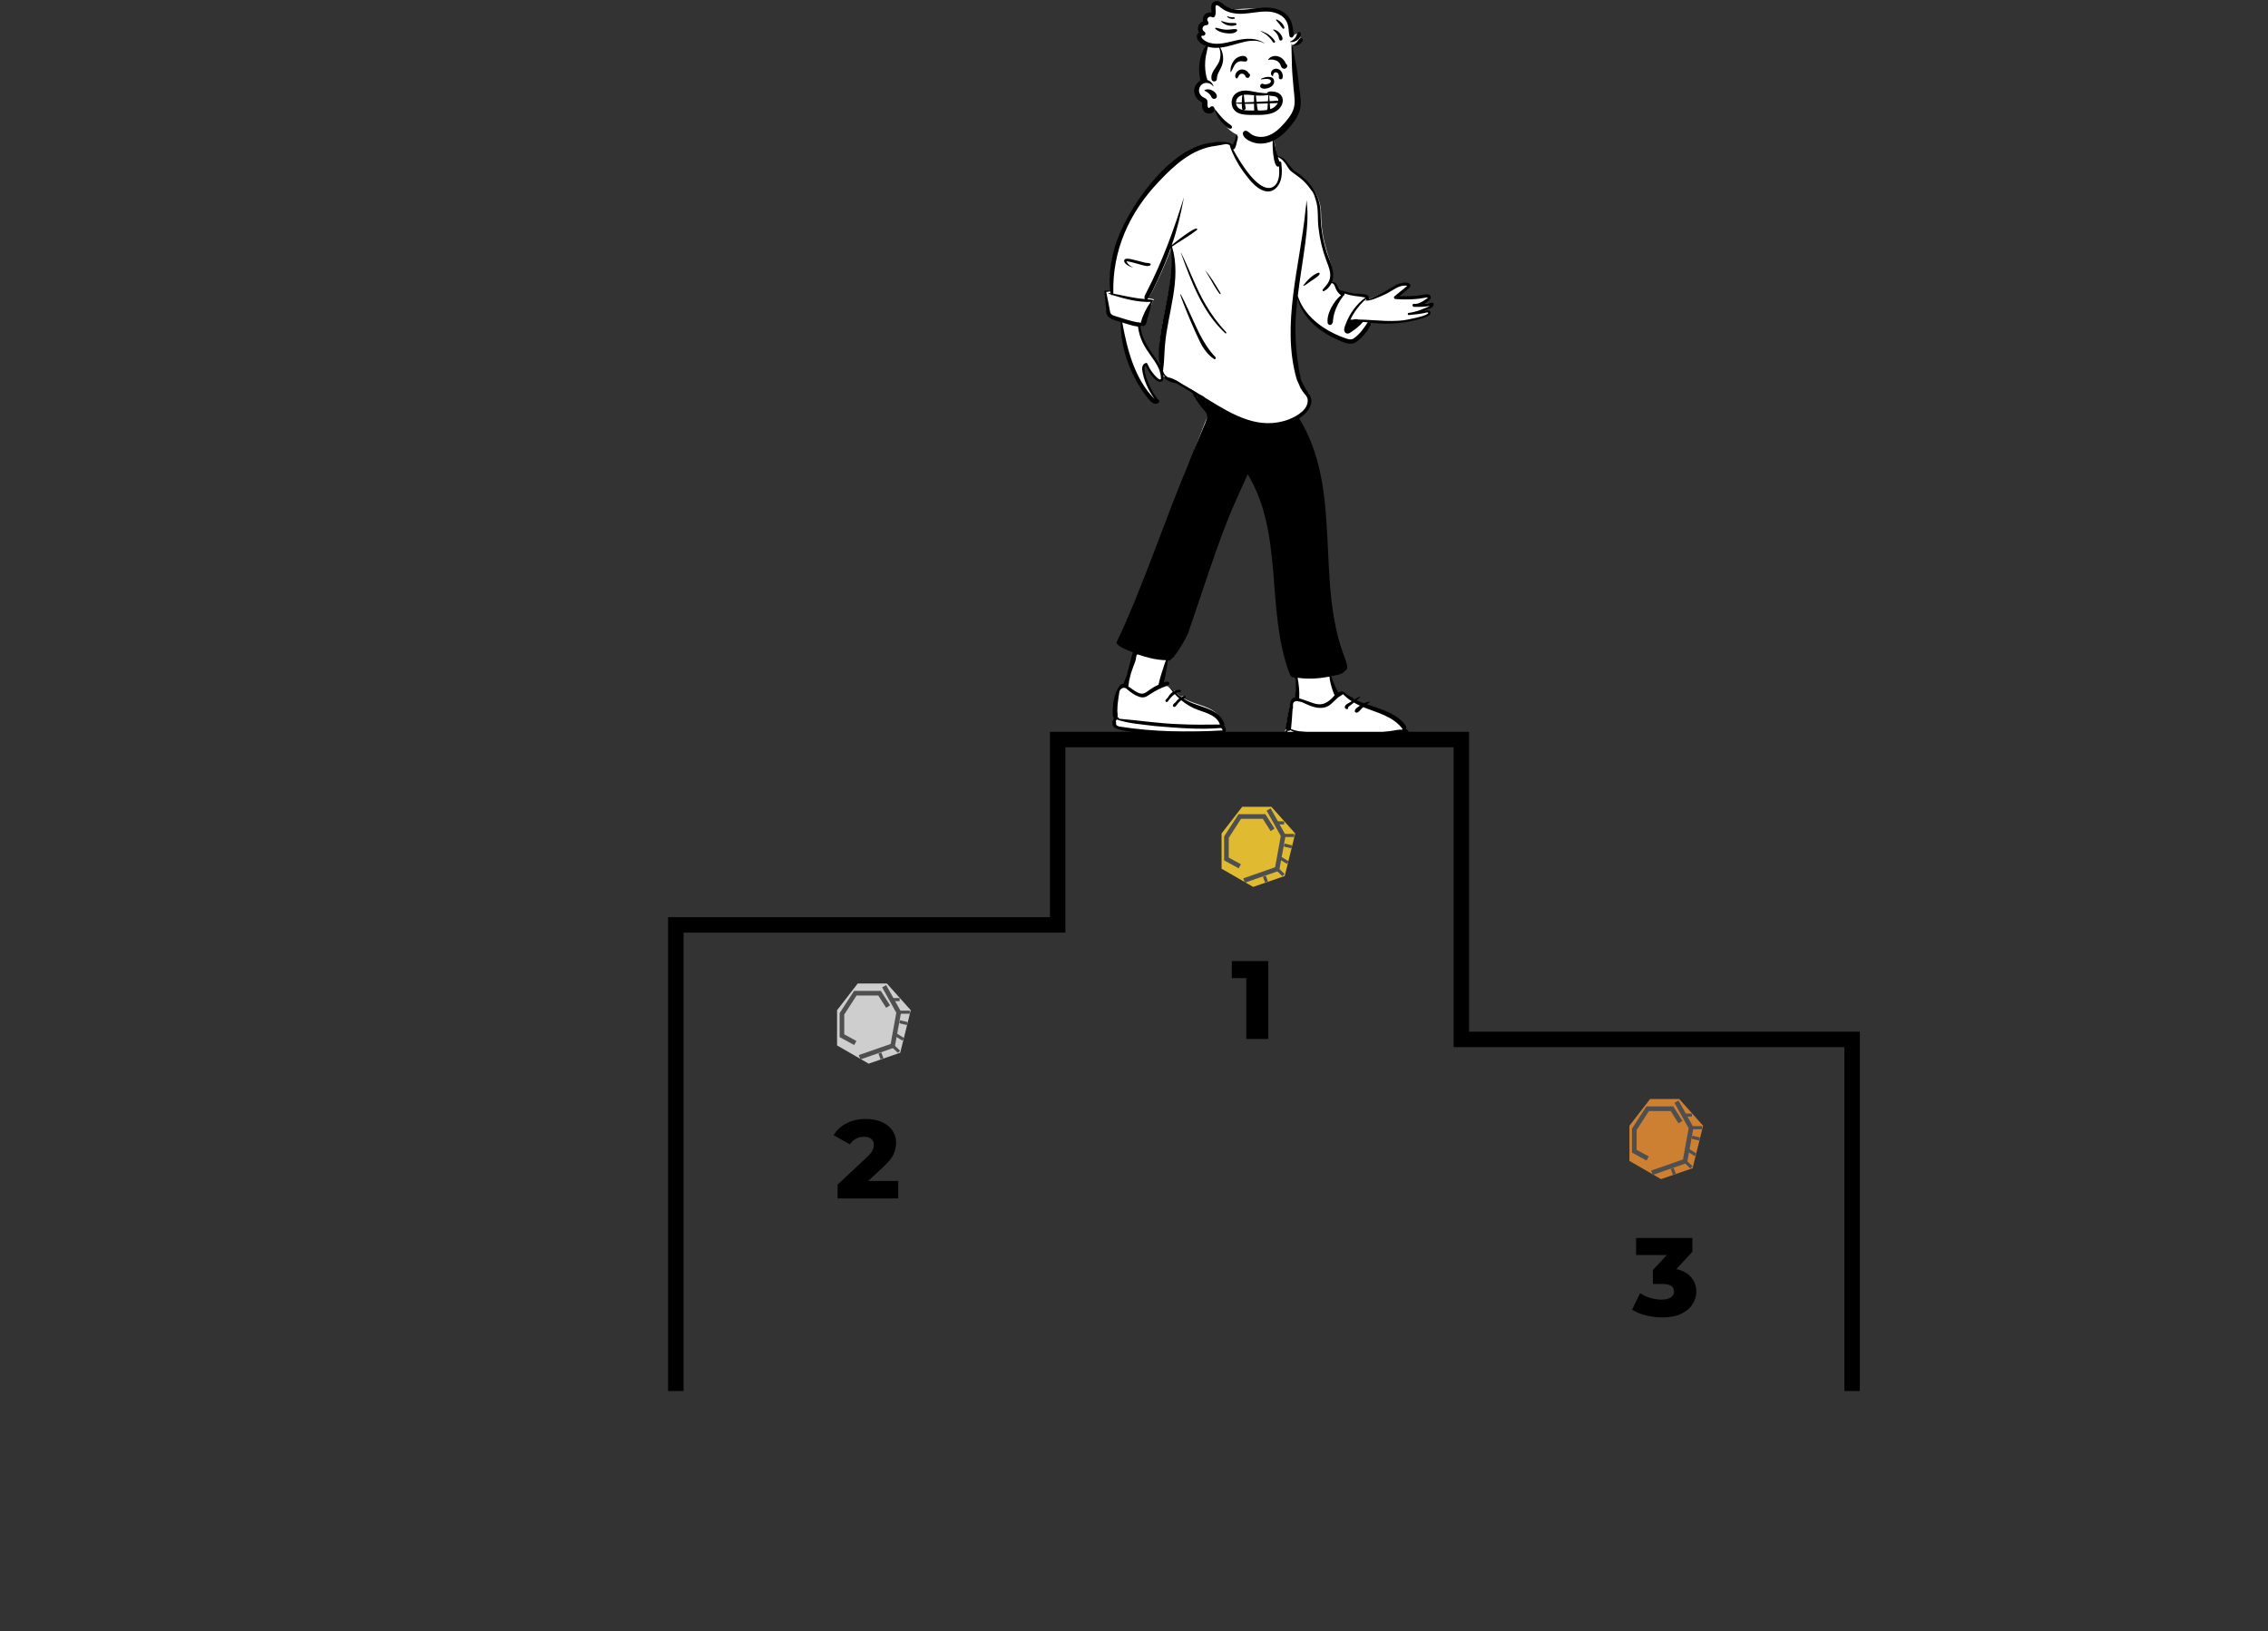 <svg width="734" height="528" viewBox="0 0 734 528" fill="none" xmlns="http://www.w3.org/2000/svg">
<rect x="0" y="0" width="734" height="528" fill="#333333" stroke="none"/>
<g clip-path="url(#clip0_87_457)">
<path fill-rule="evenodd" clip-rule="evenodd" d="M375.19 114.786C375.203 115.692 375.294 117.774 375.522 118.651C372.986 114.589 369.187 110.149 368.61 105.174C368.79 105.125 369.589 105.051 369.728 104.946C371.04 105.555 370.792 103.681 370.985 102.814C371.509 100.978 372.609 99.172 373.087 97.324C374.343 96.781 371.82 96.551 371.454 96.54C372.978 94.844 373.678 92.513 374.763 90.535C376.358 87.173 377.785 83.736 379.06 80.245C379.339 82.432 379.389 84.643 379.219 86.843C378.695 96.263 375.154 105.322 375.19 114.786ZM463.185 98.052C462.396 98.184 461.082 98.309 460.295 98.374C461.328 97.758 464.382 96.585 462.457 95.531C461.864 95.314 461.227 95.623 460.629 95.719C458.144 96.128 455.075 96.106 452.561 95.9C453.478 95.148 454.684 94.066 455.579 93.287C456.054 92.874 456.515 92.717 455.98 92.1C455.038 91.222 453.352 91.869 452.263 92.254C449.257 93.937 445.863 95.763 442.637 97.058C442.604 96.607 442.624 96.022 442.189 95.719C440.91 95.117 439.969 95.293 438.609 95.132C437.024 94.895 435.615 94.625 434.045 94.206C433.018 93.423 432.392 91.114 430.75 91.372C432.204 87.714 429.988 83.897 429.155 80.395C428.116 76.81 427.57 73.087 427.555 69.36C427.545 63.392 424.087 58.813 419.091 55.751C417.121 54.422 415.798 51.187 413.36 50.539C413.049 49.35 413.031 48.827 412.758 47.629C412.622 47.285 412.52 45.416 412.176 45.48C411.797 43.629 409.865 42.887 408.193 42.499C406.018 42.049 402.984 41.504 401.03 42.774C400.464 43.245 400.215 44.034 400.174 44.738C399.957 45.676 399.505 46.647 398.978 47.461C398.08 47.158 398.588 46.592 397.7 46.461C389.585 45.258 380.577 51.209 375.312 57.015C365.768 66.811 358.144 80.186 359.392 94.148C359.056 94.099 357.568 93.866 357.59 94.336C357.663 96.379 358.039 98.083 358.143 100.125C358.039 102.83 360.851 103.156 362.881 103.823C362.756 111.67 365.608 119.52 370.072 125.97C371.157 127.24 372.784 131.645 374.763 129.89C374.997 129.617 373.188 127.728 372.866 127.261C371.767 125.878 368.856 119.03 370.913 117.663C371.37 119.141 375.799 126.249 376.589 122.214C377.637 122.823 379.37 123.238 380.624 123.175C382.98 124.451 385.273 125.829 387.536 127.261C388.59 129.33 390.136 131.318 391.431 133.305C382.467 154.004 373.717 188.073 362.181 207.57C361.175 208.843 366.708 211.007 367.686 211.474C365.817 214.508 365.583 218.023 364.161 221.29C363.89 221.246 363.617 221.304 363.372 221.435C361.618 222.622 360.956 226.873 360.856 228.969C360.937 229.904 360.591 231.318 361.347 232.007C361.241 232.121 361.163 232.261 361.106 232.404C360.574 232.818 360.639 233.734 360.924 234.301C361.926 236.38 369.247 236.187 371.622 236.631C380.038 237.344 387.101 237.456 395.515 236.677C396.548 236.461 395.767 234.85 395.257 234.413C395.493 234.27 395.643 234.008 395.54 233.672C393.627 228.204 386.714 228.574 382.53 225.653C383.63 225.017 382.92 225.22 382.229 225.468C381.496 225.007 380.782 224.488 380.121 223.915C380.629 223.602 380.378 223.395 379.829 223.657C378.964 222.963 378.29 221.891 377.187 221.555C376.107 221.29 376.107 220.828 376.107 220.537C376.75 217.954 377.452 215.305 377.813 212.685C378.197 213.252 381.519 208.705 382.229 207.57C384.99 203.198 384.983 198.891 386.915 194.137C390.883 183.784 399.01 162.087 403.967 152.186C415.564 171.077 409.916 196.628 417.07 216.773C417.388 217.378 417.986 219.648 418.814 218.993C419.136 219.068 419.478 219.109 419.785 219.152C419.696 221.355 419.531 223.551 419.165 225.73C418.824 225.82 418.534 225.999 418.384 226.312C417.81 225.89 416.711 232.109 416.616 232.742C416.615 233.559 415.91 235.379 416.554 235.864C415.627 236.244 415.475 237.645 416.127 238.366C418.064 240.968 427.502 240.253 430.984 240.689C435.387 240.58 453.807 242.228 455.086 238.052C455.34 237.099 454.904 235.896 454.018 235.529C454.372 234.701 453.523 233.902 453.003 233.321C449.939 230.134 445.226 229.632 441.146 228.245C441.298 228.09 435.82 225.283 434.632 224.59C434.711 223.648 432.752 224.592 432.747 224.59C431.813 222.94 431.151 220.373 430.525 218.593C431.681 218.235 434.465 217.917 434.981 216.773C436.639 216.217 434.976 213.812 434.632 212.685C424.91 188.368 434.134 157.696 419.785 134.745C422.415 133.239 425.432 129.943 422.834 127.179C422.314 126.514 421.042 124.445 421.063 124.806C420.58 122.836 419.501 119.443 419.165 117.451C417.931 110.136 418.74 103.287 419.785 95.9C421.235 101.458 426.235 106.089 431.322 108.628C433.307 109.447 435.928 111.137 438.107 110.604C440.074 110.022 443.647 105.986 444.068 104.047C449.802 104.729 455.755 104.182 461.235 102.38C461.938 102.114 462.771 102.136 462.553 101.138C462.336 100.291 460.79 100.507 460.124 100.665C461.141 100.101 463.78 99.954 463.761 98.481C463.726 98.174 463.499 97.999 463.185 98.052Z" fill="white"/>
<path fill-rule="evenodd" clip-rule="evenodd" d="M400.194 43.565C400.281 43.6 400.34 43.733 400.376 43.932C400.473 43.962 400.556 44.034 400.581 44.142C400.655 44.46 400.569 44.791 400.502 45.107L400.495 45.144C400.432 45.45 400.355 45.755 400.262 46.053L400.248 46.129C400.02 47.363 399.58 48.537 399.063 48.338L399.182 48.555C401.21 52.234 407.002 62.112 411.524 60.704C414.157 59.649 414.12 56.219 413.927 53.831C411.972 55.031 411.606 45.852 412.007 44.838C412.326 44.604 412.48 46.715 412.599 47.006C412.858 48.164 413.175 49.307 413.474 50.456C414.104 50.581 414.7 50.832 415.228 51.192C415.253 51.206 415.279 51.219 415.303 51.234C415.62 51.427 415.867 51.672 416.087 51.944C416.335 52.222 416.548 52.527 416.749 52.84C417.191 53.342 417.612 53.862 418.047 54.369C418.253 54.609 418.464 54.843 418.68 55.07L418.847 55.21C418.875 55.233 418.903 55.256 418.931 55.279C423.927 58.397 427.385 63.063 427.395 69.141C427.41 72.937 427.956 76.729 428.995 80.381C429.827 83.948 432.517 87.595 431.063 91.321C432.705 91.058 432.858 93.169 433.884 93.966L434.207 94.053C435.65 94.442 436.973 94.765 438.448 94.991C439.809 95.154 441.381 94.975 442.659 95.588C443.095 95.897 442.939 96.455 442.973 96.915C446.199 95.596 449.096 93.773 452.102 92.059L452.202 92.023C453.315 91.628 455.299 91.035 456.214 91.901C456.748 92.53 456.208 93.092 455.733 93.513C454.839 94.305 453.89 95.032 452.974 95.798C455.443 96.004 457.92 95.84 460.361 95.439L460.495 95.417C461.093 95.32 461.798 95.087 462.392 95.308C464.316 96.382 462.089 97.635 461.056 98.262C461.844 98.197 462.629 98.099 463.418 97.964C463.732 97.91 463.959 98.089 463.993 98.401C464.013 99.902 462.037 99.982 461.02 100.556L461.102 100.537C461.766 100.383 462.722 100.248 462.93 101.076C463.148 102.093 461.777 102.503 461.073 102.774C455.594 104.61 449.64 105.167 443.907 104.473C443.486 106.447 439.914 110.559 437.947 111.151C435.767 111.694 433.146 109.973 431.161 109.139C426.075 106.552 421.362 102.285 419.912 96.624C418.693 105.402 419.185 114.252 421.015 122.888C421.312 123.562 421.624 124.224 421.976 124.87C422.082 124.887 422.172 124.958 422.193 125.102C422.204 125.181 422.22 125.257 422.237 125.333C422.588 125.928 422.971 126.499 423.328 127.09C423.401 127.212 423.474 127.339 423.541 127.469C425.913 130.266 423.021 133.87 420.436 135.378C434.784 158.756 425.517 188.217 435.239 212.985L435.26 213.056C435.629 214.234 436.753 216.659 435.128 217.214C434.612 218.379 432.011 218.516 430.856 218.881C431.482 220.694 432.178 222.487 433.112 224.168L433.129 224.175C433.501 223.901 434.298 223.619 434.628 223.917C434.708 223.927 434.788 223.95 434.866 223.988C435.376 224.242 435.787 224.726 436.275 225.031C436.538 225.196 436.813 225.346 437.095 225.477C437.358 225.599 437.638 225.679 437.852 225.88C437.92 225.943 437.937 226.024 437.92 226.098C438.09 226.186 438.259 226.274 438.428 226.363L438.519 226.305C440.01 225.377 441.21 224.874 439.04 226.658C439.818 227.017 440.615 227.331 441.417 227.626C442.026 227.333 442.676 227.119 443.347 227.09C443.468 227.239 442.546 227.815 442.394 227.973C446.474 229.386 450.962 230.492 454.026 233.738L454.095 233.816C454.617 234.4 455.38 235.18 455.04 235.987C455.927 236.361 456.363 237.586 456.108 238.557C454.83 242.81 435.226 241.132 430.823 241.243C427.342 240.799 417.904 241.527 415.967 238.877C415.316 238.143 415.467 236.715 416.394 236.329C415.751 235.834 416.455 233.981 416.457 233.149L416.472 233.053C416.57 232.431 416.997 229.999 417.441 228.3C417.45 228.166 417.468 228.029 417.489 227.891L417.503 227.803C417.591 227.261 417.726 226.71 418.076 226.275C418.328 225.962 418.676 225.769 419.054 225.699C419.155 225.052 419.238 224.403 419.31 223.754C419.36 222.99 419.379 222.225 419.37 221.459C419.366 221.073 419.356 220.686 419.337 220.3C419.323 220.016 419.339 219.679 419.267 219.388C419.219 219.437 419.151 219.464 419.074 219.438C418.911 219.382 418.761 219.279 418.612 219.195C418.606 219.192 418.602 219.188 418.597 219.184C417.798 219.703 417.221 217.485 416.91 216.883C409.756 196.363 415.405 172.748 403.808 153.506C402.207 156.941 400.831 160.093 399.29 163.553C394.477 174.357 388.536 193.388 384.552 204.828C383.468 207.167 382.193 209.427 380.679 211.515C380.195 212.064 379.87 212.872 379.169 213.167L379.107 213.176C378.92 213.526 378.661 213.82 378.274 213.81C378.18 213.808 378.083 213.797 377.985 213.781C377.643 216.161 377.213 218.557 376.641 220.899L376.718 220.867C377.092 220.712 377.486 220.58 377.871 220.615C378.803 220.851 378.458 221.666 377.721 221.935C378.638 222.22 379.259 223.024 379.941 223.694C380.517 223.383 381.162 223.222 381.852 223.29C381.958 223.3 382.038 223.347 382.094 223.41C382.134 223.41 382.172 223.412 382.209 223.419L382.134 223.464C382.256 223.67 382.169 223.984 381.852 223.985C381.604 223.987 381.364 224.009 381.133 224.052C380.972 224.146 380.813 224.241 380.655 224.34C381.187 224.809 381.753 225.243 382.336 225.639C382.644 225.481 382.969 225.349 383.308 225.244C383.745 225.107 383.936 225.802 383.497 225.928C383.404 225.955 383.312 225.985 383.22 226.016L383.13 226.071C383.109 226.084 383.087 226.097 383.064 226.11C387.247 229.085 394.319 228.708 396.231 234.278C396.295 234.488 396.262 234.67 396.173 234.812C396.588 235.193 396.779 235.876 396.686 236.401L396.694 236.445C396.765 236.869 396.662 237.242 396.206 237.339C393.164 237.622 390.129 237.802 387.074 237.858L386.827 237.86C382.449 237.889 361.156 237.73 360.195 234.919C359.939 234.398 359.86 233.591 360.235 233.127C360.279 232.877 360.364 232.65 360.517 232.472C359.9 231.849 360.203 230.278 360.128 229.488C360.263 226.847 360.799 224.016 362.413 221.855C362.439 221.821 362.471 221.8 362.504 221.79C362.786 221.507 363.156 221.328 363.579 221.304C363.592 221.271 363.606 221.238 363.619 221.205C363.948 220.429 364.261 219.638 364.571 218.844C364.802 217.942 365.042 217.042 365.283 216.146C365.524 215.252 365.759 214.356 365.989 213.459C366.173 212.744 366.331 211.938 366.648 211.255C366.64 211.225 366.631 211.196 366.622 211.167L366.291 211.033C364.127 210.154 360.699 208.67 361.452 207.69C369.48 191.008 377.338 167.259 384.705 149.965C384.82 149.626 384.942 149.289 385.075 148.955C385.401 148.142 385.73 147.33 386.065 146.52L386.266 146.035L389.475 138.312C389.811 137.504 390.19 136.7 390.455 135.864C390.71 135.06 390.778 134.259 390.294 133.527C389.86 132.872 389.249 132.33 388.76 131.714C388.39 131.249 388.03 130.752 387.707 130.23C387.413 129.843 387.168 129.4 386.95 129.043C386.599 128.472 386.153 127.839 385.899 127.178C385.571 126.971 385.242 126.765 384.912 126.562C384.342 126.242 383.781 125.908 383.236 125.546C382.546 125.136 381.853 124.733 381.153 124.34C380.901 124.215 380.649 124.09 380.396 123.965C379.638 124.031 377.546 123.097 376.833 122.466C376.751 122.449 376.67 122.431 376.59 122.41C376.557 122.814 376.426 123.179 376.118 123.45C374.076 124.464 371.472 119.873 370.755 118.341C369.329 119.734 372.731 126.625 373.83 128.034L373.889 128.121C374.183 128.562 374.491 129.056 374.908 129.382L374.95 129.414C375.236 129.625 375.289 129.955 375.056 130.233C373.076 132.021 370.998 128.096 369.914 126.803C365.45 120.233 362.598 112.237 362.723 104.244C360.693 103.565 357.882 103.233 357.985 100.478C357.881 98.398 357.505 96.341 357.432 94.259C357.411 93.781 358.898 94.018 359.234 94.069C358.739 89.287 359.487 84.432 360.819 79.836C364.318 68.076 378.726 46.881 392.907 46.116C392.895 46.093 392.901 46.061 392.932 46.053C393.574 45.886 394.284 45.913 394.943 45.934C395.63 45.956 396.327 45.961 397.01 46.038C397.718 46.118 398.468 46.379 398.943 46.893L399.108 46.596C399.299 46.249 399.483 45.899 399.622 45.516C399.693 45.323 399.748 45.122 399.798 44.919C399.855 44.63 399.869 44.33 400.006 44.067C400.01 44.06 400.014 44.055 400.018 44.048C400.067 43.883 400.124 43.721 400.194 43.565ZM417.599 236.319C417.396 236.525 417.045 236.614 416.733 236.516C415.699 239.454 421.31 239.27 423.111 239.435C425.031 239.64 460.007 241.459 454.092 237.151C447.153 239.796 423.942 240.087 417.599 236.319ZM434.632 224.669C434.165 225.15 433.461 225.364 432.96 225.824C431.545 227.021 430.406 228.706 428.449 229.024C425.878 229.503 423.56 228.235 421.261 227.23C420.974 227.216 420.676 227.095 420.382 227.006C420.372 227.027 420.361 227.048 420.35 227.068C420.335 227.062 420.32 227.058 420.303 227.055C420.277 227.051 420.253 227.048 420.228 227.044C420.169 226.997 420.107 226.958 420.043 226.924C420.004 226.918 419.965 226.913 419.926 226.911C419.453 226.882 418.938 226.992 418.634 227.385C418.608 227.418 418.584 227.454 418.562 227.49C418.414 228.012 418.395 228.644 418.466 229.086C418.489 229.23 418.429 229.372 418.327 229.454C418.237 231.64 417.99 233.834 417.819 235.991C418.679 236.3 419.571 236.536 420.464 236.685C426.628 237.442 432.858 237.794 439.07 237.604C442.767 237.47 446.459 237.14 450.119 236.591C451.302 236.479 452.512 236.022 453.694 236.207C453.745 236.112 453.823 236.03 453.932 235.975C450.902 231.826 445.724 230.705 441.209 228.886C440.463 229.362 440.004 230.355 439.173 230.651C438.851 230.699 438.402 230.509 438.45 230.1C438.584 229.263 439.488 228.881 440.097 228.395C439.444 228.089 438.803 227.758 438.177 227.389C437.563 227.943 436.835 228.364 436.26 228.955C436.587 229.753 435.224 229.684 435.209 228.834C435.303 227.894 436.792 227.496 437.457 226.948C436.419 226.316 435.491 225.519 434.632 224.669ZM361.43 232.883C361.394 232.954 361.334 233.019 361.247 233.07C361.095 233.157 361.168 233.621 361.176 233.777L361.176 233.788C361.185 234.069 361.202 234.349 361.226 234.628C361.482 234.859 361.809 235.034 362.172 235.139C373.238 236.905 384.516 237.048 395.689 236.407C395.638 236.11 395.42 235.866 395.228 235.618C388.165 236.218 380.932 235.59 373.857 235.005C369.721 234.462 365.387 234.237 361.43 232.883ZM377.54 222.019C375.717 222.646 374.02 223.517 372.403 224.56C371.802 224.951 371.229 225.399 370.538 225.623C368.147 226.343 364.563 222.887 364.505 222.848C363.675 222.289 362.794 222.81 362.343 223.585C362.301 223.656 361.608 227.618 361.629 229.559C361.505 230.219 361.837 231.297 361.66 232.017C361.799 232.183 361.997 232.262 362.13 232.437C362.178 232.5 362.164 232.571 362.123 232.625C368.579 233.156 374.999 234.165 381.486 234.377C385.926 234.612 390.375 234.558 394.815 234.504C393.805 231.539 390.364 230.755 387.735 229.779C385.749 229.065 383.921 228.003 382.312 226.636C381.614 227.126 381.064 227.812 380.569 228.502C380.345 228.782 379.884 228.994 379.643 228.605C379.395 228.202 379.879 227.693 380.476 227.247C380.79 226.782 381.186 226.386 381.642 226.06C381.138 225.61 380.652 225.142 380.198 224.645C379.255 225.283 378.562 226.202 377.883 227.094C377.557 227.45 376.948 226.98 377.215 226.579C377.429 226.303 377.671 226.048 377.929 225.809C378.318 225.075 378.879 224.397 379.559 223.927L379.507 223.861C378.939 223.132 378.448 222.258 377.54 222.019ZM361.472 232.417C361.456 232.436 361.439 232.455 361.422 232.473C361.438 232.505 361.45 232.538 361.458 232.572L361.624 232.585C361.567 232.538 361.516 232.48 361.472 232.417ZM430.249 219.001C426.866 219.64 423.372 219.885 419.957 219.358C420.353 221.563 420.6 223.781 420.471 226.02C425.576 227.494 427.697 229.95 431.945 225.04C431.74 224.728 431.621 224.344 431.483 223.974C430.896 222.369 430.411 220.708 430.249 219.001ZM368.115 211.77C368.067 211.877 367.98 211.964 367.855 212.003C367.81 212.2 367.764 212.398 367.715 212.594C367.632 213.61 367.248 214.617 366.852 215.554L366.771 215.749C366.509 216.528 366.235 217.306 365.965 218.085C365.76 218.894 365.579 219.709 365.39 220.522C365.354 221.073 365.276 221.62 365.155 222.16C365.15 222.186 365.142 222.209 365.134 222.231C365.323 222.315 365.506 222.413 365.678 222.512C370.857 226.402 369.963 223.801 374.936 221.623C374.907 221.414 375.012 221.225 375.097 221.008L375.108 220.98C375.114 220.966 375.119 220.952 375.124 220.939C375.116 220.856 375.121 220.767 375.142 220.673C375.646 218.613 376.348 216.59 377.004 214.574C377.109 214.271 377.231 213.974 377.355 213.678C374.202 213.638 371.083 212.798 368.115 211.77ZM366.751 212.77C366.69 213.04 366.624 213.305 366.563 213.562L366.474 213.944C366.601 213.557 366.701 213.165 366.751 212.77ZM396.747 46.618C395.65 46.885 394.525 46.994 393.421 47.216C385.814 48.122 379.982 53.515 374.958 58.869C365.442 68.861 359.905 81.156 360.314 95.052C363.712 95.671 367.075 96.577 370.538 96.775C370.035 96.013 370.878 95.06 371.168 94.33C376.176 84.657 380.043 73.979 383.183 63.795L383.098 64.24C382.112 69.351 380.963 74.44 379.21 79.35C379.718 78.851 388.06 72.219 387.408 74.412C384.859 76.403 381.981 77.981 379.31 79.808C382.485 90.411 377.895 101.154 377.023 111.762C376.804 114.12 376.823 116.495 376.528 118.845C376.416 119.111 376.534 119.651 376.369 119.904C376.491 120.527 376.748 121.096 377.278 121.582C377.501 121.787 377.745 121.965 378.001 122.123C378.64 122.22 379.283 122.466 379.803 122.694C380.962 123.201 381.981 123.949 383.017 124.663L383.045 124.682C384.714 125.539 386.382 126.514 388.057 127.53L388.131 127.569C388.754 127.896 389.391 128.19 389.933 128.643C389.958 128.664 389.975 128.688 389.985 128.712L391.002 129.34C399.148 134.365 407.546 139.334 417.096 135.748C419.779 134.667 423.68 132.478 423.179 129.094C423.08 128.769 422.93 128.464 422.76 128.167C422.713 128.104 422.664 128.041 422.615 127.979C422.245 127.512 421.831 127.083 421.51 126.578C421.379 126.372 421.262 126.161 421.159 125.943C421.087 125.921 421.022 125.87 420.982 125.782C420.522 124.78 420.072 123.776 419.652 122.756C414.569 105.04 420.739 86.005 422.485 68.136C422.606 67.113 422.784 66.08 422.784 65.049C422.784 65.001 422.854 65.002 422.858 65.049C423.473 69.61 423.006 74.213 422.421 78.753C421.671 84.432 420.687 90.088 420.01 95.778C421.809 101.513 426.846 105.658 432.135 108.143C433.035 108.57 433.955 108.951 434.893 109.286L434.956 109.308C435.987 109.669 437.15 110.226 438.145 109.496C440.053 108.201 441.4 106.225 442.637 104.322C442.137 104.268 441.636 104.221 441.135 104.187C439.903 105.594 438.395 106.789 436.803 107.766C436.154 108.138 435.418 107.98 435.118 107.253C434.835 106.566 435.181 105.765 435.432 105.103L435.468 105.006C436.739 101.582 438.945 98.443 441.923 96.299C439.676 95.85 437.342 95.863 435.186 94.976C435.304 95.099 435.15 95.237 435.075 95.342C435.102 95.545 434.954 95.693 434.773 95.748C433.014 98.045 431.681 100.765 431.403 103.679C431.477 104.671 430.588 105.817 429.733 104.775C429.064 101.875 431.696 97.342 434.01 95.553C431.689 93.961 432.365 91.663 430.909 91.653C430.532 92.375 430.041 93.066 429.422 93.603C429.142 93.83 428.802 94.002 428.502 94.204C428.186 94.416 427.857 93.949 428.107 93.692L428.173 93.613C429.123 92.477 430.252 91.36 430.448 89.823C430.732 87.931 429.881 86.013 429.228 84.284C427.978 80.97 427.148 77.521 426.744 74.002C426.286 70.848 426.843 67.578 425.763 64.526C425.548 63.677 425.24 62.903 424.861 62.184C424.852 62.177 424.843 62.169 424.835 62.16C424.386 61.64 424.027 61.063 423.608 60.519C423.17 59.95 422.695 59.408 422.192 58.895C421.352 58.039 420.424 57.325 419.456 56.637C419.438 56.63 419.42 56.622 419.402 56.611C419.221 56.504 419.047 56.374 418.879 56.231L418.863 56.22C418.3 55.829 417.726 55.405 417.287 54.874C416.856 54.353 416.549 53.746 416.197 53.172C415.716 52.585 415.258 51.957 414.677 51.468C414.349 51.281 414.008 51.104 413.715 50.87C413.667 50.85 413.618 50.831 413.569 50.813C413.694 51.322 413.882 51.79 414.052 52.306C414.299 52.202 414.636 52.318 414.678 52.697L414.693 52.839C414.94 55.163 415.066 57.975 413.698 59.987C410.688 64.351 406.19 60.625 403.916 57.557C401.875 55.11 400.159 52.388 398.892 49.463L398.871 49.424C398.635 48.976 398.123 47.611 397.979 46.955C397.614 46.763 397.169 46.67 396.747 46.618ZM387.108 127.946C387.099 127.957 387.088 127.967 387.077 127.976C387.504 128.582 387.911 129.209 388.33 129.818C387.986 129.256 387.663 128.69 387.377 128.118C387.288 128.06 387.198 128.003 387.108 127.946ZM363.209 104.395C364.841 113.25 367.174 122.567 373.672 129.188C371.65 126.341 370.077 123.017 369.619 119.535C369.6 118.601 369.941 117.614 370.975 117.476C371.152 117.452 371.286 117.61 371.349 117.751L371.355 117.765C371.762 118.736 372.291 119.659 372.917 120.505L372.979 120.585C373.452 121.196 375.458 123.687 375.738 122.496C375.533 116.477 369.31 113.996 368.291 105.707C366.547 105.522 364.892 104.86 363.209 104.395ZM376.589 121.96C376.595 122.055 376.599 122.148 376.597 122.24C376.69 122.202 376.785 122.171 376.882 122.148C376.783 122.087 376.686 122.024 376.589 121.96ZM376.496 121.312C376.531 121.485 376.56 121.659 376.577 121.832C376.755 121.888 376.931 121.95 377.105 122.014C376.999 121.919 376.899 121.818 376.804 121.711C376.694 121.586 376.591 121.452 376.496 121.312ZM378.902 80.228C377.627 83.784 376.199 87.285 374.605 90.709C373.535 92.713 372.82 95.048 371.339 96.787C371.325 96.801 371.31 96.814 371.295 96.826L371.32 96.827C371.761 96.847 374.159 97.083 372.928 97.625C372.45 99.507 371.824 101.346 371.301 103.216L371.289 103.27C371.097 104.175 370.855 105.996 369.57 105.388C369.43 105.495 369.263 105.57 369.083 105.62C369.661 110.688 372.868 113.987 375.403 118.125C374.836 115.941 375.002 113.661 375.199 111.431L375.248 110.883C376.296 100.659 380.14 90.606 378.902 80.228ZM389.549 112.724C387.482 110.15 377.319 84.663 384.501 100.104C387.054 105.479 389.155 111.234 393.367 115.589C393.658 115.902 393.274 116.452 392.896 116.199C391.536 115.292 390.436 114.089 389.549 112.724ZM382.193 81.92C382.184 81.879 382.237 81.856 382.261 81.891C385.022 87.34 386.994 93.195 390.114 98.478C391.997 101.749 394.257 104.799 396.845 107.549C397.04 107.755 396.747 108.04 396.537 107.857C389.149 101.046 385.557 91.144 382.193 81.92ZM436.645 104.35L436.64 104.351L436.572 104.527C436.549 104.586 436.526 104.646 436.502 104.706C436.513 104.701 436.525 104.696 436.536 104.692C436.56 104.667 436.584 104.642 436.609 104.617C436.603 104.527 436.614 104.437 436.645 104.35ZM359.263 94.282C358.888 94.43 358.427 94.457 358.013 94.493C358.477 96.679 358.878 98.881 359.298 101.073C359.492 101.745 359.949 101.982 360.581 102.195L361.089 102.357C363.461 103.117 365.846 103.897 368.292 104.363C368.464 104.251 368.708 104.256 368.822 104.435C368.941 104.446 369.063 104.453 369.184 104.464C369.837 102.053 370.955 99.716 372.452 97.716C368.269 97.851 364.057 96.749 360.078 95.516C359.917 95.594 359.705 95.546 359.637 95.361L359.576 95.343C358.908 95.145 358.022 94.659 359.426 94.906C359.341 94.708 359.294 94.496 359.263 94.282ZM455.429 92.498C452.656 92.04 450.538 94.285 448.172 95.315C446.755 95.922 442.981 97.806 441.608 97.179C439.727 98.989 438.138 101.103 437.028 103.476C437.33 103.458 437.633 103.444 437.936 103.435C438.485 103.259 439.07 103.25 439.64 103.419C445.345 103.482 451.053 104.59 456.735 103.186L456.866 103.161C458.033 102.94 462.018 102.098 462.245 101.274C462.185 100.915 461.114 101.294 460.908 101.334C459.27 101.657 457.606 101.811 455.947 101.972C455.485 102.017 455.491 101.299 455.947 101.254C457.944 101.055 459.837 100.306 461.67 99.526C461.864 99.44 462.381 99.261 462.738 99.029C461.044 99.317 459.299 99.367 457.586 99.306C456.996 99.229 456.954 98.334 457.586 98.352C458.743 98.479 459.848 97.909 460.792 97.306L460.998 97.173C462.572 96.148 462.462 96.103 460.472 96.484C457.549 97.016 454.591 96.997 451.639 96.794C451.218 96.787 450.927 96.22 451.275 95.917C452.635 94.744 454.092 93.698 455.429 92.498ZM442.029 96.77L441.997 96.8C441.929 96.865 441.873 96.923 441.842 96.953L441.83 96.966C441.788 97.005 441.747 97.045 441.706 97.085C441.887 97.146 442.087 97.149 442.293 97.117C442.169 97.04 442.076 96.912 442.029 96.77ZM389.941 87.382L389.956 87.398C391.74 89.327 393.547 92.454 395.024 94.92C395.219 96.941 390.851 88.555 389.948 87.39L389.941 87.382ZM434.821 94.842C434.838 94.863 434.854 94.885 434.871 94.908L434.894 94.942L434.933 94.918C434.947 94.91 434.962 94.905 434.977 94.901C434.925 94.882 434.873 94.862 434.821 94.842ZM426.662 88.259C428.266 88.511 424.985 90.503 424.552 90.788C424.275 90.894 421.638 93.069 421.798 92.363L421.873 92.268C423.101 90.706 424.774 88.92 426.662 88.259ZM363.897 84.085C364.49 83.13 367.72 84.387 368.741 84.538C369.315 84.689 369.882 84.868 370.462 84.995C370.916 85.16 373.029 85 372.253 85.896C371.444 86.33 370.387 85.994 369.559 85.764C367.909 85.314 366.255 84.788 364.566 84.538C364.515 84.513 364.512 84.53 364.557 84.59C364.92 85.397 365.684 86.153 366.544 86.413C366.604 86.43 366.579 86.521 366.519 86.506C365.579 86.32 363.392 85.278 363.897 84.085Z" fill="black"/>
</g>
<path fill-rule="evenodd" clip-rule="evenodd" d="M420.829 12.009C420.798 10.927 419.206 10.478 418.746 11.55C418.718 11.578 418.687 11.606 418.658 11.63C418.802 11.508 418.501 11.71 418.452 11.735C418.41 11.757 418.367 11.776 418.324 11.796C418.028 9.054 417.024 6.099 414.43 4.723C410.811 2.988 406.63 2.649 402.66 2.821C400.649 2.939 398.327 3.257 396.54 2.251C395.983 1.938 395.537 1.444 394.908 1.25C392.922 0.719 392.021 2.736 392.291 4.394C391.444 4.401 390.604 4.865 390.238 5.628C390.024 6.08 390.027 6.568 389.842 7.022C389.274 8.172 388.462 8.999 388.921 10.393C388.113 11.303 388.574 12.679 389.226 13.55C389.548 14.003 389.931 14.438 390.167 14.944C390.396 15.43 390.051 16.005 389.858 16.465C388.436 19.8 388.517 23.473 389.283 26.951C387.747 27.61 387.286 29.669 388.288 30.966C388.632 31.425 389.052 31.595 389.529 31.877C390.132 32.205 389.64 33.52 389.833 34.156C390.095 35.706 391.523 36.661 392.934 35.654C393.83 35.52 394.552 38.097 395.203 38.744C395.604 39.265 396.049 39.733 396.532 40.165C397.974 43.833 405.359 45.692 409.01 45.48C412.834 45.084 415.414 41.873 417.561 39.023C418.664 37.504 419.382 35.804 419.643 33.95C419.905 32.087 419.79 30.221 419.613 28.355C419.241 24.392 418.654 18.682 418.275 14.676C419.645 14.564 420.87 13.411 420.829 12.009Z" fill="white"/>
<path fill-rule="evenodd" clip-rule="evenodd" d="M390.961 9.626C390.96 9.632 390.962 9.637 390.963 9.643C390.963 9.641 390.964 9.64 390.964 9.638C390.963 9.633 390.962 9.63 390.961 9.626Z" fill="#4F66AF"/>
<path fill-rule="evenodd" clip-rule="evenodd" d="M390.962 9.685C390.956 9.679 390.949 9.675 390.941 9.67C390.941 9.67 390.941 9.67 390.941 9.67C390.948 9.675 390.955 9.68 390.962 9.685Z" fill="#4F66AF"/>
<path fill-rule="evenodd" clip-rule="evenodd" d="M420.611 12.521C421.061 12.152 421.77 12.492 421.617 13.101C421.451 13.764 420.733 14.217 420.139 14.489C419.529 14.77 418.934 14.823 418.268 14.793L418.26 14.791C418.445 15.524 418.55 16.287 418.691 17.024C418.871 17.96 419.047 18.897 419.221 19.833C419.39 20.739 419.602 21.646 419.732 22.556C419.862 23.474 419.987 24.394 420.115 25.312C420.329 26.847 420.502 28.389 420.684 29.928L420.77 30.657C420.953 32.199 421.099 33.743 420.754 35.277C420.43 36.715 419.701 38.057 418.855 39.257C418.027 40.433 417.102 41.563 416.086 42.586C414.127 44.558 411.711 46.137 408.879 46.43C407.659 46.556 406.356 46.416 405.209 45.977L405.133 45.948C403.973 45.495 402.551 44.719 402.249 43.445C402.063 42.664 402.877 42.054 403.591 42.425C403.922 42.597 404.17 42.793 404.442 43.039L404.49 43.083C404.712 43.287 404.797 43.349 405.053 43.509C405.578 43.835 405.972 43.99 406.568 44.138C407.667 44.412 408.854 44.369 409.97 44.045C412.339 43.358 414.178 41.567 415.752 39.77C416.607 38.794 417.419 37.771 418.045 36.634C418.702 35.441 419.005 34.188 418.987 32.831C418.966 31.299 418.752 29.762 418.612 28.237C418.468 26.683 418.336 25.13 418.22 23.573C418.11 22.114 418.1 20.648 418.062 19.184L418.054 18.909C418.032 18.132 418.016 17.355 417.998 16.577C417.981 15.802 417.919 15.017 417.999 14.245C418.005 14.189 418.082 14.175 418.1 14.232C418.148 14.376 418.19 14.523 418.229 14.671C418.235 14.666 418.242 14.662 418.25 14.66C418.772 14.482 419.253 14.128 419.644 13.746C420.018 13.382 420.213 12.848 420.611 12.521ZM392.053 1.662C392.381 0.33 393.856 0.033 394.947 0.674C395.472 0.983 395.892 1.427 396.382 1.781C396.87 2.132 397.408 2.415 397.977 2.614C399.106 3.01 400.297 3.154 401.49 3.159C404.395 3.172 407.24 2.364 410.149 2.454C412.399 2.524 414.788 3.182 416.421 4.791C417.301 5.658 417.867 6.772 418.171 7.955C418.313 8.508 418.419 9.074 418.503 9.639L418.523 9.781C418.57 10.111 418.645 10.46 418.652 10.794C418.658 11.094 418.582 11.408 418.54 11.704C418.452 12.33 417.473 12.258 417.332 11.704C417.012 10.443 417.146 9.141 416.754 7.883C416.407 6.768 415.734 5.794 414.759 5.127C410.645 2.314 405.369 4.67 400.836 4.451C399.728 4.397 398.604 4.228 397.559 3.851C397.02 3.656 396.489 3.419 396.001 3.12C395.553 2.847 395.165 2.504 394.751 2.188L394.568 2.05C394.284 1.839 393.8 1.509 393.514 1.788C393.389 1.91 393.381 2.185 393.384 2.395L393.385 2.49C393.398 3.382 393.582 4.273 393.244 5.135C393.09 5.528 392.662 5.776 392.255 5.553L392.234 5.541C391.373 5.035 390.242 6.052 390.903 6.895L390.924 6.92C391.296 7.368 391.098 8.155 390.432 8.153L390.408 8.153C389.221 8.116 388.694 9.583 389.717 10.224L389.749 10.243C390.579 10.734 389.851 11.916 389 11.51C389.072 11.545 388.946 11.544 388.875 11.639C388.806 11.731 388.801 11.81 388.817 11.925C388.867 12.275 389.178 12.57 389.43 12.791C390.002 13.294 390.712 13.642 391.443 13.853C394.372 14.7 397.378 13.664 400.232 13.038C403.207 12.386 406.568 12.123 409.162 13.974C409.193 13.996 409.166 14.045 409.132 14.025C407.27 12.956 404.989 13.051 402.954 13.489C400.284 14.064 397.638 15.135 394.904 15.416C395.672 16.756 395.993 18.339 395.788 19.872C395.647 20.927 395.222 21.842 394.721 22.769L394.625 22.946C394.178 23.778 393.832 24.564 393.826 25.529C393.821 26.487 392.381 26.689 392.137 25.755C391.582 23.634 393.602 21.964 394.425 20.215C395.13 18.72 395.151 16.977 394.581 15.446C393.938 15.497 393.29 15.502 392.636 15.445C392.074 15.395 391.496 15.295 390.932 15.136L390.706 16.074C390.408 17.323 390.131 18.571 390.047 19.868C389.985 20.821 389.988 21.779 390.082 22.729C390.164 23.55 390.335 24.343 390.51 25.144C390.659 25.34 390.736 25.638 390.694 25.877C391.666 26.153 392.43 26.912 392.709 27.916C392.726 27.977 392.64 28.012 392.607 27.959C391.945 26.871 390.238 26.471 389.159 27.189C388.128 27.875 387.722 29.26 388.305 30.356C388.612 30.932 389.067 31.337 389.654 31.616L389.772 31.671C390.079 31.815 390.361 31.972 390.559 32.261C390.816 32.636 390.824 33.032 390.8 33.46L390.79 33.634C390.773 33.921 390.77 34.216 390.856 34.492L390.876 34.554C390.899 34.623 390.923 34.684 390.964 34.749C390.977 34.769 391.094 34.882 391.132 34.923L391.18 34.937L391.233 34.94C391.293 34.941 391.371 34.915 391.345 34.933L391.352 34.929C391.375 34.915 391.395 34.9 391.413 34.887L391.446 34.861C391.524 34.75 391.621 34.659 391.741 34.589L391.855 34.538C392.151 34.229 392.659 34.392 392.872 34.7C393.024 34.922 393.107 35.147 393.113 35.369C393.137 35.331 393.19 35.311 393.224 35.353L393.426 35.607C394.197 36.581 394.954 37.561 395.83 38.449C396.312 38.938 396.832 39.398 397.374 39.821C397.837 40.183 398.716 40.531 398.729 41.189C398.734 41.403 398.58 41.554 398.392 41.627C397.781 41.863 397.026 41.06 396.585 40.669L396.549 40.638C396.008 40.17 395.515 39.656 395.06 39.107C394.177 38.04 393.438 36.812 393.112 35.461C393.097 35.696 392.994 35.927 392.795 36.145C392.53 36.435 392.167 36.639 391.78 36.723C390.902 36.913 390.044 36.6 389.522 35.877C389.08 35.265 388.95 34.457 389.007 33.718L389.014 33.63C389.022 33.511 389.033 33.294 389.064 33.201L388.787 33.051C388.448 32.873 388.134 32.639 387.852 32.382C386.719 31.349 386.15 29.669 386.669 28.2C386.993 27.281 387.673 26.482 388.545 26.066C388.4 25.733 388.351 25.337 388.296 24.987L388.287 24.929C388.193 24.355 388.115 23.774 388.086 23.193C388.03 22.108 388.098 21.013 388.27 19.94C388.55 18.198 389.13 16.351 390.192 14.89C389.382 14.571 388.636 14.11 388.06 13.47C387.458 12.802 387.074 11.844 387.539 10.995C387.658 10.778 387.813 10.596 387.99 10.452C387.682 9.877 387.583 9.197 387.773 8.547C388 7.77 388.616 7.164 389.361 6.881C389.18 6.145 389.328 5.354 389.881 4.74C390.429 4.132 391.281 3.91 392.069 4.049C392.112 3.267 391.863 2.434 392.053 1.662ZM389.842 29.146C390.565 28.796 391.421 28.852 392.143 29.183L392.192 29.206C392.98 29.584 394.023 30.467 393.773 31.406C393.626 31.955 393.009 32.142 392.531 31.905C392.131 31.707 392.04 31.353 391.84 30.997C391.698 30.746 391.523 30.549 391.317 30.347C390.883 29.921 390.396 29.604 389.842 29.351C389.763 29.314 389.765 29.183 389.842 29.146ZM408.048 10.166C407.981 10.135 408.03 10.03 408.098 10.05C409.914 10.562 411.607 11.713 412.618 13.311C412.68 13.408 412.689 13.569 412.618 13.665L412.585 13.709C412.539 13.769 412.493 13.813 412.406 13.827C412.242 13.852 412.099 13.809 412.005 13.665C411.009 12.143 409.732 10.927 408.048 10.166ZM420.203 10.467C420.357 10.21 420.765 10.262 420.846 10.551L420.858 10.576C420.902 10.674 420.882 10.694 420.8 10.639C421.002 10.803 421.094 11.049 421.032 11.313C420.698 12.739 419.064 13.758 417.64 13.618C417.516 13.605 417.499 13.454 417.612 13.409C418.16 13.19 418.646 12.834 419.037 12.396C419.417 11.972 419.577 11.485 419.781 10.972C419.858 10.779 419.977 10.641 420.145 10.565C420.168 10.535 420.187 10.502 420.203 10.467ZM412.105 9.551L412.115 9.552C412.846 9.645 413.479 10.002 413.993 10.525C414.488 11.029 415.113 11.861 415.059 12.6C415.024 13.09 414.319 13.371 414.056 12.869C413.899 12.57 413.863 12.242 413.753 11.925C413.653 11.635 413.513 11.359 413.347 11.101C413.003 10.569 412.531 10.118 412.048 9.711C411.991 9.663 412.031 9.551 412.105 9.551ZM393.338 9.334C393.176 9.181 393.344 8.921 393.551 8.972C394.639 9.245 395.717 9.576 396.848 9.609C397.413 9.625 397.975 9.581 398.535 9.509L398.819 9.472C399.255 9.415 399.699 9.371 400.131 9.46C400.419 9.519 400.475 9.885 400.295 10.077C399.449 10.98 397.816 10.893 396.693 10.741C395.474 10.576 394.244 10.188 393.338 9.334ZM412.991 6.519C412.916 6.417 413.042 6.255 413.16 6.301C414.242 6.714 415.375 7.79 415.673 8.917C415.752 9.214 415.373 9.439 415.15 9.218C414.735 8.806 414.442 8.32 414.091 7.858C413.741 7.397 413.332 6.987 412.991 6.519ZM395.27 7.022C395.183 6.936 395.27 6.765 395.395 6.809C396.099 7.056 396.809 7.269 397.548 7.381C398.306 7.496 399.071 7.408 399.832 7.455C400.141 7.474 400.35 7.948 400.008 8.095C398.486 8.75 396.419 8.156 395.27 7.022ZM397.214 5.552C397.093 5.463 397.162 5.221 397.326 5.288C397.997 5.564 398.675 5.632 399.395 5.604C399.661 5.593 399.717 6.006 399.458 6.062C398.662 6.233 397.864 6.027 397.214 5.552Z" fill="black"/>
<path fill-rule="evenodd" clip-rule="evenodd" d="M402.3 29.36C403.912 29.167 405.475 29.654 407.051 29.899C407.883 30.028 408.716 30.125 409.558 30.161C409.728 30.168 409.897 30.172 410.066 30.176C410.082 30.029 410.166 29.894 410.347 29.813C410.718 29.647 411.014 29.572 411.422 29.588C411.794 29.603 412.168 29.641 412.535 29.707C413.202 29.827 413.871 30.101 414.359 30.576C415.487 31.674 415.315 33.44 414.443 34.637C412.642 37.11 409.355 37.225 406.54 37.193L406.28 37.189C403.716 37.153 400.049 37.53 398.884 34.654C398.456 33.597 398.515 32.371 399.04 31.357C399.665 30.148 400.982 29.518 402.3 29.36ZM410.308 33.478L410.285 33.479C409.103 33.524 407.921 33.556 406.739 33.576C406.774 33.876 406.81 34.175 406.851 34.474C406.884 34.709 406.918 34.944 406.955 35.178C406.97 35.278 407.026 35.432 407.01 35.53L407.004 35.569C407.065 35.596 407.12 35.64 407.161 35.703C407.176 35.725 407.186 35.747 407.196 35.769C408.114 35.776 409.102 35.758 410.038 35.594L410.04 35.574C410.057 35.456 410.107 35.377 410.173 35.322C410.239 34.946 410.233 34.546 410.258 34.173C410.274 33.941 410.291 33.71 410.308 33.478ZM405.835 33.592C404.983 33.606 404.131 33.617 403.28 33.607L402.893 33.601C402.974 34.033 403.063 34.463 403.137 34.898C403.214 35.351 402.81 35.639 402.46 35.628C402.499 35.634 402.538 35.641 402.577 35.646C403.671 35.799 404.807 35.758 405.917 35.757C405.858 35.413 405.882 35.026 405.873 34.739L405.871 34.694C405.854 34.327 405.842 33.959 405.835 33.592ZM400.049 33.513C400.078 33.737 400.136 33.957 400.222 34.162C400.586 35.026 401.419 35.43 402.301 35.599C402.148 35.547 402.027 35.422 401.996 35.208C401.92 34.675 401.892 34.133 401.89 33.591C401.275 33.586 400.656 33.573 400.049 33.513ZM413.514 33.328C413.076 33.43 412.567 33.383 412.138 33.403C411.736 33.42 411.333 33.436 410.931 33.452C410.95 33.723 410.968 33.994 410.988 34.264C411.014 34.614 411.017 34.984 411.085 35.332C411.894 35.059 412.62 34.623 413.164 33.924C413.3 33.75 413.421 33.546 413.514 33.328ZM402.115 30.778C401.387 30.948 400.697 31.308 400.327 31.965C400.107 32.355 400.01 32.817 400.028 33.273C400.644 33.202 401.271 33.175 401.894 33.153C401.896 33.042 401.899 32.932 401.902 32.822L401.912 32.539C401.929 32 401.937 31.322 402.115 30.778ZM405.886 30.844L405.566 30.809C404.675 30.709 403.784 30.604 402.894 30.664C402.765 30.672 402.634 30.686 402.502 30.705C402.66 31.265 402.647 31.923 402.712 32.478C402.738 32.692 402.77 32.905 402.806 33.117L402.96 33.11C403.916 33.059 404.873 33.027 405.83 32.99C405.83 32.813 405.831 32.636 405.833 32.458L405.837 32.281C405.848 31.828 405.818 31.318 405.886 30.844ZM410.36 30.772C409.427 30.921 408.463 30.952 407.546 30.953C407.18 30.954 406.814 30.932 406.448 30.9C406.472 31.092 406.485 31.286 406.503 31.475C406.539 31.858 406.58 32.24 406.625 32.621L406.665 32.955C407.841 32.903 409.016 32.846 410.192 32.787L410.358 32.778L410.405 32.136C410.436 31.709 410.471 31.281 410.52 30.855L410.483 30.842C410.44 30.824 410.399 30.8 410.36 30.772ZM410.765 30.931C410.817 31.537 410.845 32.144 410.883 32.75L411.658 32.709C411.787 32.702 411.916 32.695 412.045 32.688C412.548 32.659 413.193 32.509 413.689 32.649C413.727 32.204 413.598 31.771 413.191 31.472C412.476 30.947 411.565 31.134 410.765 30.931ZM408.117 25.523C409.271 24.872 412.167 24.206 412.35 26.253C412.435 27.195 411.724 27.976 410.894 28.325L410.863 28.337C410.085 28.653 408.706 29.009 408.032 28.325C407.472 27.756 408.215 26.735 408.912 27.201C409.27 27.441 410.023 27.265 410.422 27.151L410.447 27.143C410.878 27.018 411.453 26.619 411.275 26.096C411.117 25.633 410.446 25.548 410.026 25.533C409.398 25.511 408.788 25.655 408.166 25.701C408.068 25.709 408.037 25.568 408.117 25.523ZM412.898 22.231C414.464 22.158 415.439 23.845 415.078 25.226C415.016 25.464 414.746 25.698 414.485 25.672L414.419 25.666C414.385 25.662 414.352 25.658 414.321 25.65C414.073 25.582 413.851 25.328 413.869 25.064L413.874 24.988C413.91 24.335 413.838 23.583 413.052 23.425C412.385 23.291 412.012 23.924 412.004 24.507C412.003 24.61 411.885 24.683 411.792 24.627C411.31 24.338 411.226 23.762 411.41 23.266C411.644 22.638 412.228 22.262 412.898 22.231ZM401.274 22.592C402.414 22.217 403.644 22.816 404.196 23.81C404.389 23.865 404.582 24.012 404.556 24.238C404.517 24.562 404.458 24.766 404.23 25.012C403.874 25.396 403.206 25.2 403.058 24.727L403.051 24.705C402.883 24.093 402.2 23.69 401.578 23.904C400.851 24.154 400.872 24.911 400.362 25.352C400.302 25.404 400.23 25.412 400.158 25.378C399.617 25.12 399.714 24.343 399.907 23.899C400.16 23.315 400.653 22.797 401.274 22.592ZM399.721 19.18C400.645 18.251 403.054 17.352 403.686 19.067C403.806 19.394 403.55 19.835 403.205 19.903C402.639 20.014 402.138 19.772 401.577 19.815C401.122 19.85 400.648 20 400.285 20.278C399.278 21.046 399.057 22.347 398.356 23.325C398.321 23.373 398.255 23.353 398.249 23.297C398.089 21.872 398.71 20.197 399.721 19.18ZM411.768 18.265C412.381 18.052 413.075 18.07 413.691 18.259C414.312 18.45 414.882 18.812 415.321 19.286C415.52 19.501 415.704 19.738 415.852 19.99C415.93 20.124 416.013 20.401 416.102 20.565C416.585 20.84 416.792 21.466 416.359 21.912L416.34 21.931L416.282 21.988C416.05 22.215 415.699 22.313 415.382 22.222C414.672 22.02 414.586 21.469 414.34 20.884C414.178 20.497 413.9 20.155 413.563 19.904C412.766 19.311 411.459 19.122 410.5 19.401C410.449 19.416 410.389 19.352 410.425 19.306C410.607 19.073 410.712 18.883 410.955 18.696C411.202 18.506 411.472 18.368 411.768 18.265Z" fill="black"/>
<path d="M218.717 450.221V299.353H342.295V239.359H472.935V336.409H599.408V450.221" stroke="black" stroke-width="5"/>
<path d="M395.337 281.165L405.561 287.06L415.784 283.523L419.181 269.768L411.459 261.122H402.022L395.337 269.768V281.165Z" fill="#E0BA31"/>
<path d="M401.235 280.379L396.91 278.021V270.947L401.235 264.266H409.1L411.852 268.589" stroke="#4F4F4F" stroke-width="1.5"/>
<path d="M410.574 262.006L415.293 270.456L413.326 281.263L402.612 284.997" stroke="#4F4F4F" stroke-width="1.5"/>
<path d="M415.047 270.406H418.88" stroke="#4F4F4F"/>
<path d="M413.326 266.329H415.587" stroke="#4F4F4F"/>
<path d="M413.326 281.263L415.391 283.228" stroke="#4F4F4F"/>
<path d="M415.587 273.501L418.045 274.091" stroke="#4F4F4F"/>
<path d="M414.211 277.604L416.767 279.2" stroke="#4F4F4F"/>
<path d="M409.198 283.621L409.886 285.488" stroke="#4F4F4F"/>
<path d="M410.457 311.067V336.267H403.329V316.575H398.649V311.067H410.457Z" fill="black"/>
<path d="M527.339 375.745L537.562 381.64L547.785 378.103L551.183 364.348L543.46 355.702H534.023L527.339 364.348V375.745Z" fill="#CD7F32"/>
<path d="M533.237 374.959L528.911 372.601V365.527L533.237 358.846H541.101L543.853 363.169" stroke="#4F4F4F" stroke-width="1.5"/>
<path d="M542.575 356.586L547.294 365.036L545.328 375.843L534.613 379.577" stroke="#4F4F4F" stroke-width="1.5"/>
<path d="M547.048 364.987H550.882" stroke="#4F4F4F"/>
<path d="M545.328 360.909H547.589" stroke="#4F4F4F"/>
<path d="M545.328 375.844L547.392 377.809" stroke="#4F4F4F"/>
<path d="M547.589 368.082L550.046 368.671" stroke="#4F4F4F"/>
<path d="M546.212 372.185L548.768 373.78" stroke="#4F4F4F"/>
<path d="M541.199 378.202L541.887 380.068" stroke="#4F4F4F"/>
<path d="M542.49 410.768C544.578 411.2 546.174 412.064 547.278 413.36C548.406 414.632 548.97 416.18 548.97 418.004C548.97 419.492 548.562 420.872 547.746 422.144C546.954 423.416 545.73 424.448 544.074 425.24C542.442 426.008 540.414 426.392 537.99 426.392C536.214 426.392 534.45 426.176 532.698 425.744C530.97 425.312 529.47 424.7 528.198 423.908L530.79 418.544C531.774 419.216 532.878 419.732 534.102 420.092C535.35 420.452 536.574 420.632 537.774 420.632C538.998 420.632 539.97 420.404 540.69 419.948C541.41 419.492 541.77 418.844 541.77 418.004C541.77 416.372 540.486 415.556 537.918 415.556H534.93V411.056L539.43 406.196H529.494V400.688H547.71V405.152L542.49 410.768Z" fill="black"/>
<path d="M270.904 338.366L281.127 344.261L291.351 340.724L294.748 326.968L287.025 318.322H277.589L270.904 326.968V338.366Z" fill="#CFCECE"/>
<path d="M276.802 337.58L272.477 335.222V328.147L276.802 321.466H284.666L287.419 325.789" stroke="#4F4F4F" stroke-width="1.5"/>
<path d="M286.141 319.206L290.859 327.656L288.893 338.464L278.178 342.197" stroke="#4F4F4F" stroke-width="1.5"/>
<path d="M290.613 327.607H294.447" stroke="#4F4F4F"/>
<path d="M288.893 323.529H291.154" stroke="#4F4F4F"/>
<path d="M288.893 338.464L290.957 340.429" stroke="#4F4F4F"/>
<path d="M291.154 330.702L293.612 331.291" stroke="#4F4F4F"/>
<path d="M289.778 334.805L292.334 336.401" stroke="#4F4F4F"/>
<path d="M284.764 340.822L285.453 342.689" stroke="#4F4F4F"/>
<path d="M290.692 382.228V387.88H271.072V383.416L280.504 374.596C281.416 373.732 282.028 373 282.34 372.4C282.652 371.776 282.808 371.152 282.808 370.528C282.808 369.712 282.532 369.076 281.98 368.62C281.428 368.164 280.624 367.936 279.568 367.936C278.632 367.936 277.768 368.152 276.976 368.584C276.208 368.992 275.572 369.592 275.068 370.384L269.776 367.432C270.76 365.8 272.14 364.516 273.916 363.58C275.692 362.644 277.792 362.176 280.216 362.176C282.136 362.176 283.828 362.488 285.292 363.112C286.78 363.736 287.932 364.636 288.748 365.812C289.588 366.964 290.008 368.308 290.008 369.844C290.008 371.212 289.708 372.508 289.108 373.732C288.532 374.932 287.404 376.3 285.724 377.836L280.972 382.228H290.692Z" fill="black"/>
<defs>
<clipPath id="clip0_87_457">
<rect width="129.852" height="197.197" fill="white" transform="translate(347.17 43.486)"/>
</clipPath>
</defs>
</svg>
